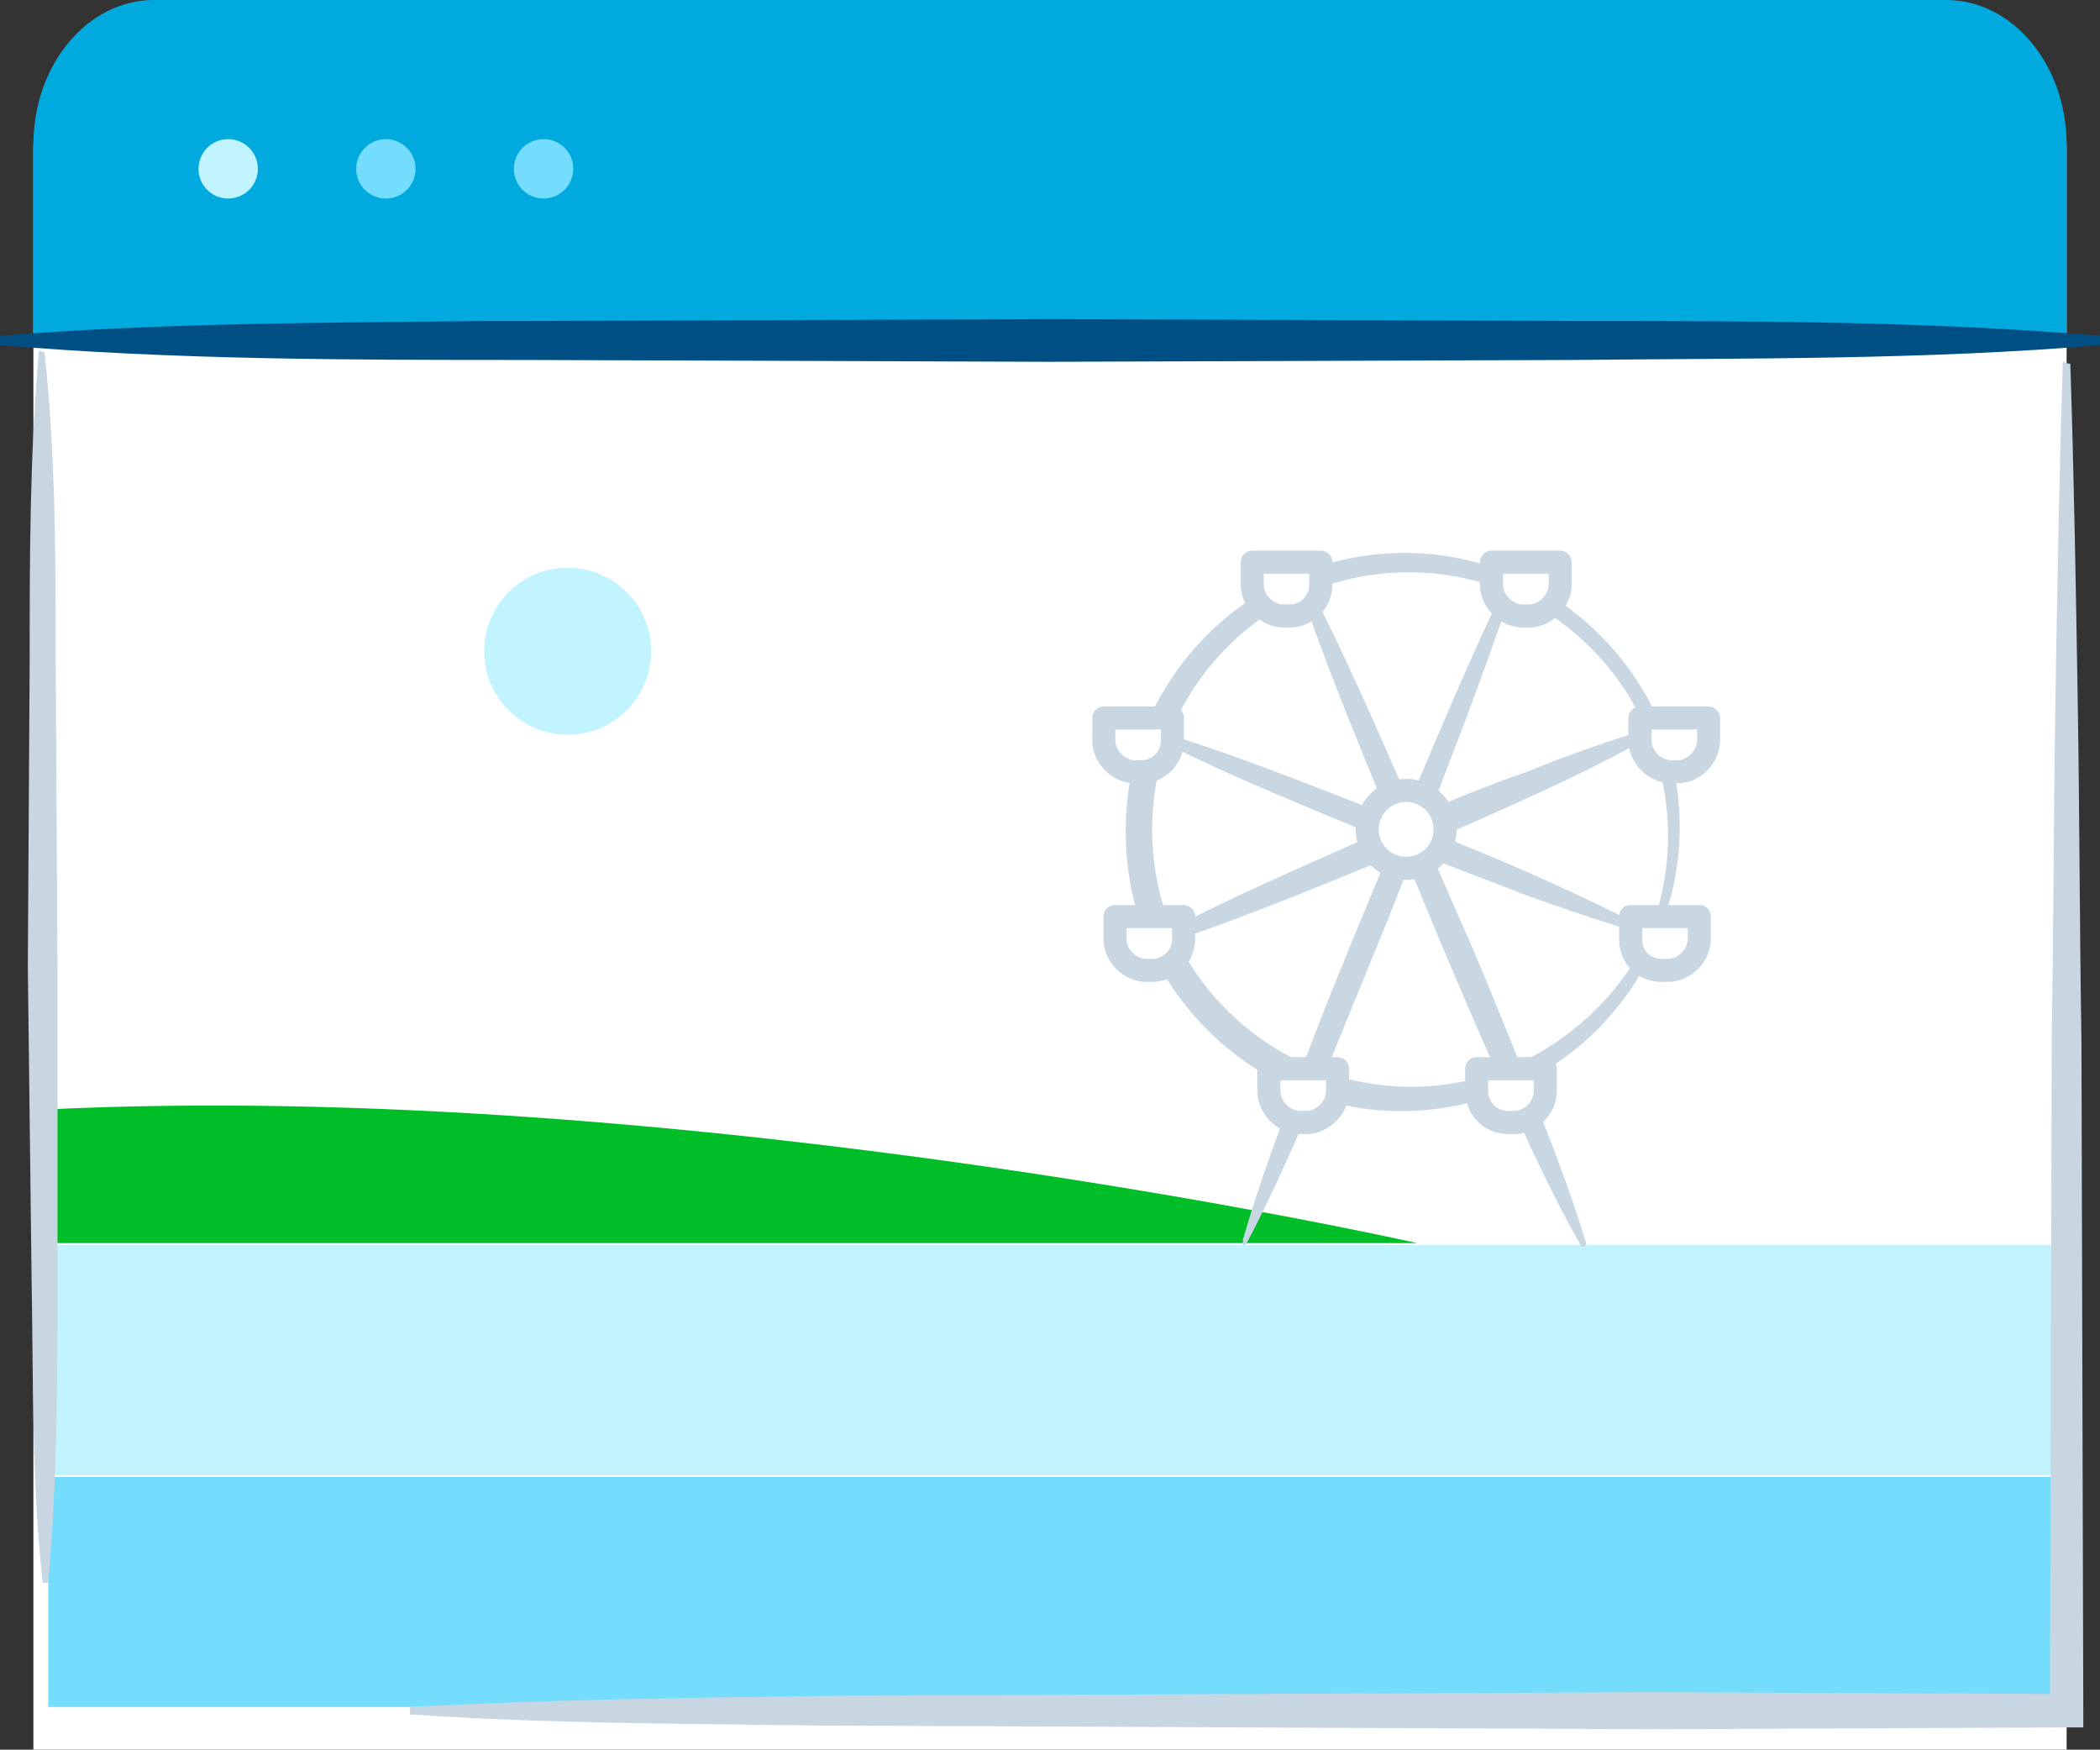 <svg id="static" xmlns="http://www.w3.org/2000/svg" viewBox="0 0 113.2 94.3"><rect x="0" y="0" width="113.2" height="94.3" fill="#333333" stroke="none"/><style>.st0{fill:#fff}.st1{fill:#00a9de}.st2{fill:#004f84}.st3{fill:#c2f4ff}.st4{fill:#74dcfc}.st5{fill:#c7d6e1}.st6{fill:#00be28}.st7{fill:#c8d7e2}.st8,.st9{fill:#fff;stroke:#c8d7e2;stroke-width:1.244;stroke-linecap:round;stroke-linejoin:bevel;stroke-miterlimit:10}.st9{stroke-linejoin:round}</style><path class="st0" d="M1.8 94.3V8c0-3.6 2.9-6.5 6.5-6.5h96.6c3.6 0 6.5 2.9 6.5 6.5v86.3H1.8z"/><path class="st1" d="M1.8 18.6V7.8C1.8 3.5 4.7 0 8.3 0h96.6c3.6 0 6.5 3.5 6.5 7.8v10.8H1.8z"/><path class="st2" d="M113.2 18.6c-9.4.8-18.9.7-28.3.8l-28.3.1-28.3-.1c-9.4 0-18.9 0-28.3-.8v-.5c8.6-.7 17.4-.7 26-.8h2.3l28.3-.1 28.3.1c9.4 0 18.9 0 28.3.8v.5z"/><circle class="st3" cx="12.3" cy="9.1" r="1.6"/><circle class="st4" cx="20.8" cy="9.1" r="1.6"/><circle class="st4" cx="29.3" cy="9.1" r="1.6"/><path class="st3" d="M2.6 67.1h109v12.4H2.6z"/><path class="st4" d="M2.6 79.6h109V92H2.6z"/><path class="st5" d="M111.6 19.6c.2 6.1.3 12.1.4 18.2s.1 12.1.2 18.2l.1 36.3v.8h-.8l-22.3.1-22.3-.1-22.5-.1c-7.4-.1-14.9-.1-22.3-.6V92c7.4-.4 14.9-.5 22.3-.6l22.3-.1 22.3-.1 22.3.1-.8.8.1-36.3c.1-6.1.1-12.1.2-18.2s.2-12.1.4-18.2c0 .2.4.2.4.2z"/><path class="st6" d="M2.4 59.8c34.6-1.7 74 7.2 74 7.2h-74v-7.2z"/><circle class="st3" cx="30.6" cy="35.1" r="4.5"/><path class="st7" d="M89.7 49.4c-.5 1.8-1.4 3.6-2.7 5.1-1.2 1.5-2.8 2.7-4.5 3.7-3.5 1.8-7.7 2.2-11.4 1-3.8-1.2-7-4-8.8-7.5-1.8-3.5-2.1-7.8-.9-11.6 1.3-3.8 4.1-7 7.6-8.7 3.5-1.8 7.8-2.1 11.5-.8s6.9 4.1 8.6 7.6c1.7 3.5 1.9 7.7.6 11.3v-.1zm-.4-.2c1.1-3.6.7-7.5-1-10.8-1.7-3.3-4.7-5.8-8.1-6.9-3.5-1.1-7.3-.8-10.5.8s-5.8 4.6-6.9 8c-1.1 3.4-.9 7.3.7 10.5s4.5 5.8 8 7c3.4 1.2 7.3 1 10.6-.6s6-4.5 7.3-8h-.1z"/><path class="st7" d="M89.3 39.5c-2.1 1.2-4.3 2.3-6.5 3.3s-4.4 2-6.6 2.9c-4.5 1.8-8.9 3.7-13.5 5.2-.1 0-.3 0-.3-.2 0-.1 0-.2.1-.3 4.3-2.3 8.7-4.1 13.1-6.1 2.2-1 4.4-1.9 6.7-2.7 2.2-.9 4.5-1.7 6.8-2.4.1 0 .1 0 .2.1s0 .2 0 .2z"/><path class="st7" d="M89.3 50.5c-2.4-.6-4.6-1.4-6.9-2.2-2.3-.9-4.5-1.7-6.7-2.6-4.4-1.9-8.9-3.6-13.2-5.8-.1-.1-.2-.2-.1-.3.1-.1.2-.2.3-.1 4.6 1.4 9.1 3.3 13.6 5 2.2.9 4.5 1.8 6.7 2.8 2.2 1 4.4 2 6.5 3.2.1 0 .1.1 0 .2-.1-.2-.2-.1-.2-.2z"/><path class="st7" d="M85.2 67.1c-1.6-2.8-2.9-5.7-4.2-8.6-1.3-2.9-2.6-5.9-3.8-8.8-2.4-5.9-5-11.8-7.1-17.9 0-.1 0-.3.2-.3.1 0 .2 0 .3.1 2.9 5.7 5.3 11.6 7.9 17.5C79.8 52 81 55 82.2 58c1.2 3 2.4 6 3.3 9 0 .1 0 .1-.1.2-.1 0-.2 0-.2-.1z"/><path class="st7" d="M67 66.8c.9-3.1 2-6 3.1-9s2.3-5.9 3.5-8.8c2.4-5.8 4.8-11.7 7.5-17.4.1-.1.2-.2.3-.1.1.1.2.2.1.3-2 6-4.4 11.9-6.7 17.8-1.2 2.9-2.4 5.9-3.6 8.8-1.3 2.9-2.5 5.8-4 8.6 0 .1-.1.1-.2.1v-.3z"/><circle class="st8" cx="75.8" cy="44.7" r="2.1"/><path class="st9" d="M62.1 52.3h-.3c-.9 0-1.7-.8-1.7-1.7v-1.2h3.7v1.2c0 1-.8 1.7-1.7 1.7zM61.5 41.6h-.3c-.9 0-1.7-.8-1.7-1.7v-1.2h3.7v1.2c0 .9-.7 1.7-1.7 1.7zM70.4 60.5h-.3c-.9 0-1.7-.8-1.7-1.7v-1.2h3.7v1.2c0 .9-.8 1.7-1.7 1.7zM69.5 33.2h-.3c-.9 0-1.7-.8-1.7-1.7v-1.2h3.7v1.2c0 .9-.7 1.7-1.7 1.7zM89.6 52.3h.3c.9 0 1.7-.8 1.7-1.7v-1.2h-3.7v1.2c0 1 .7 1.7 1.7 1.7zM90.1 41.6h.3c.9 0 1.7-.8 1.7-1.7v-1.2h-3.7v1.2c0 .9.8 1.7 1.7 1.7zM81.3 60.5h.3c.9 0 1.7-.8 1.7-1.7v-1.2h-3.7v1.2c0 .9.7 1.7 1.7 1.7zM82.1 33.2h.3c.9 0 1.7-.8 1.7-1.7v-1.2h-3.7v1.2c0 .9.8 1.7 1.7 1.7z"/><path class="st5" d="M2.4 19C3 24.5 3 30 3 35.6l.1 16.6v16.5c0 5.5 0 11-.5 16.6h-.3c-.6-5.5-.5-11-.6-16.6l-.2-16.6.1-16.6c0-5.5 0-11 .5-16.6l.3.1z"/></svg>